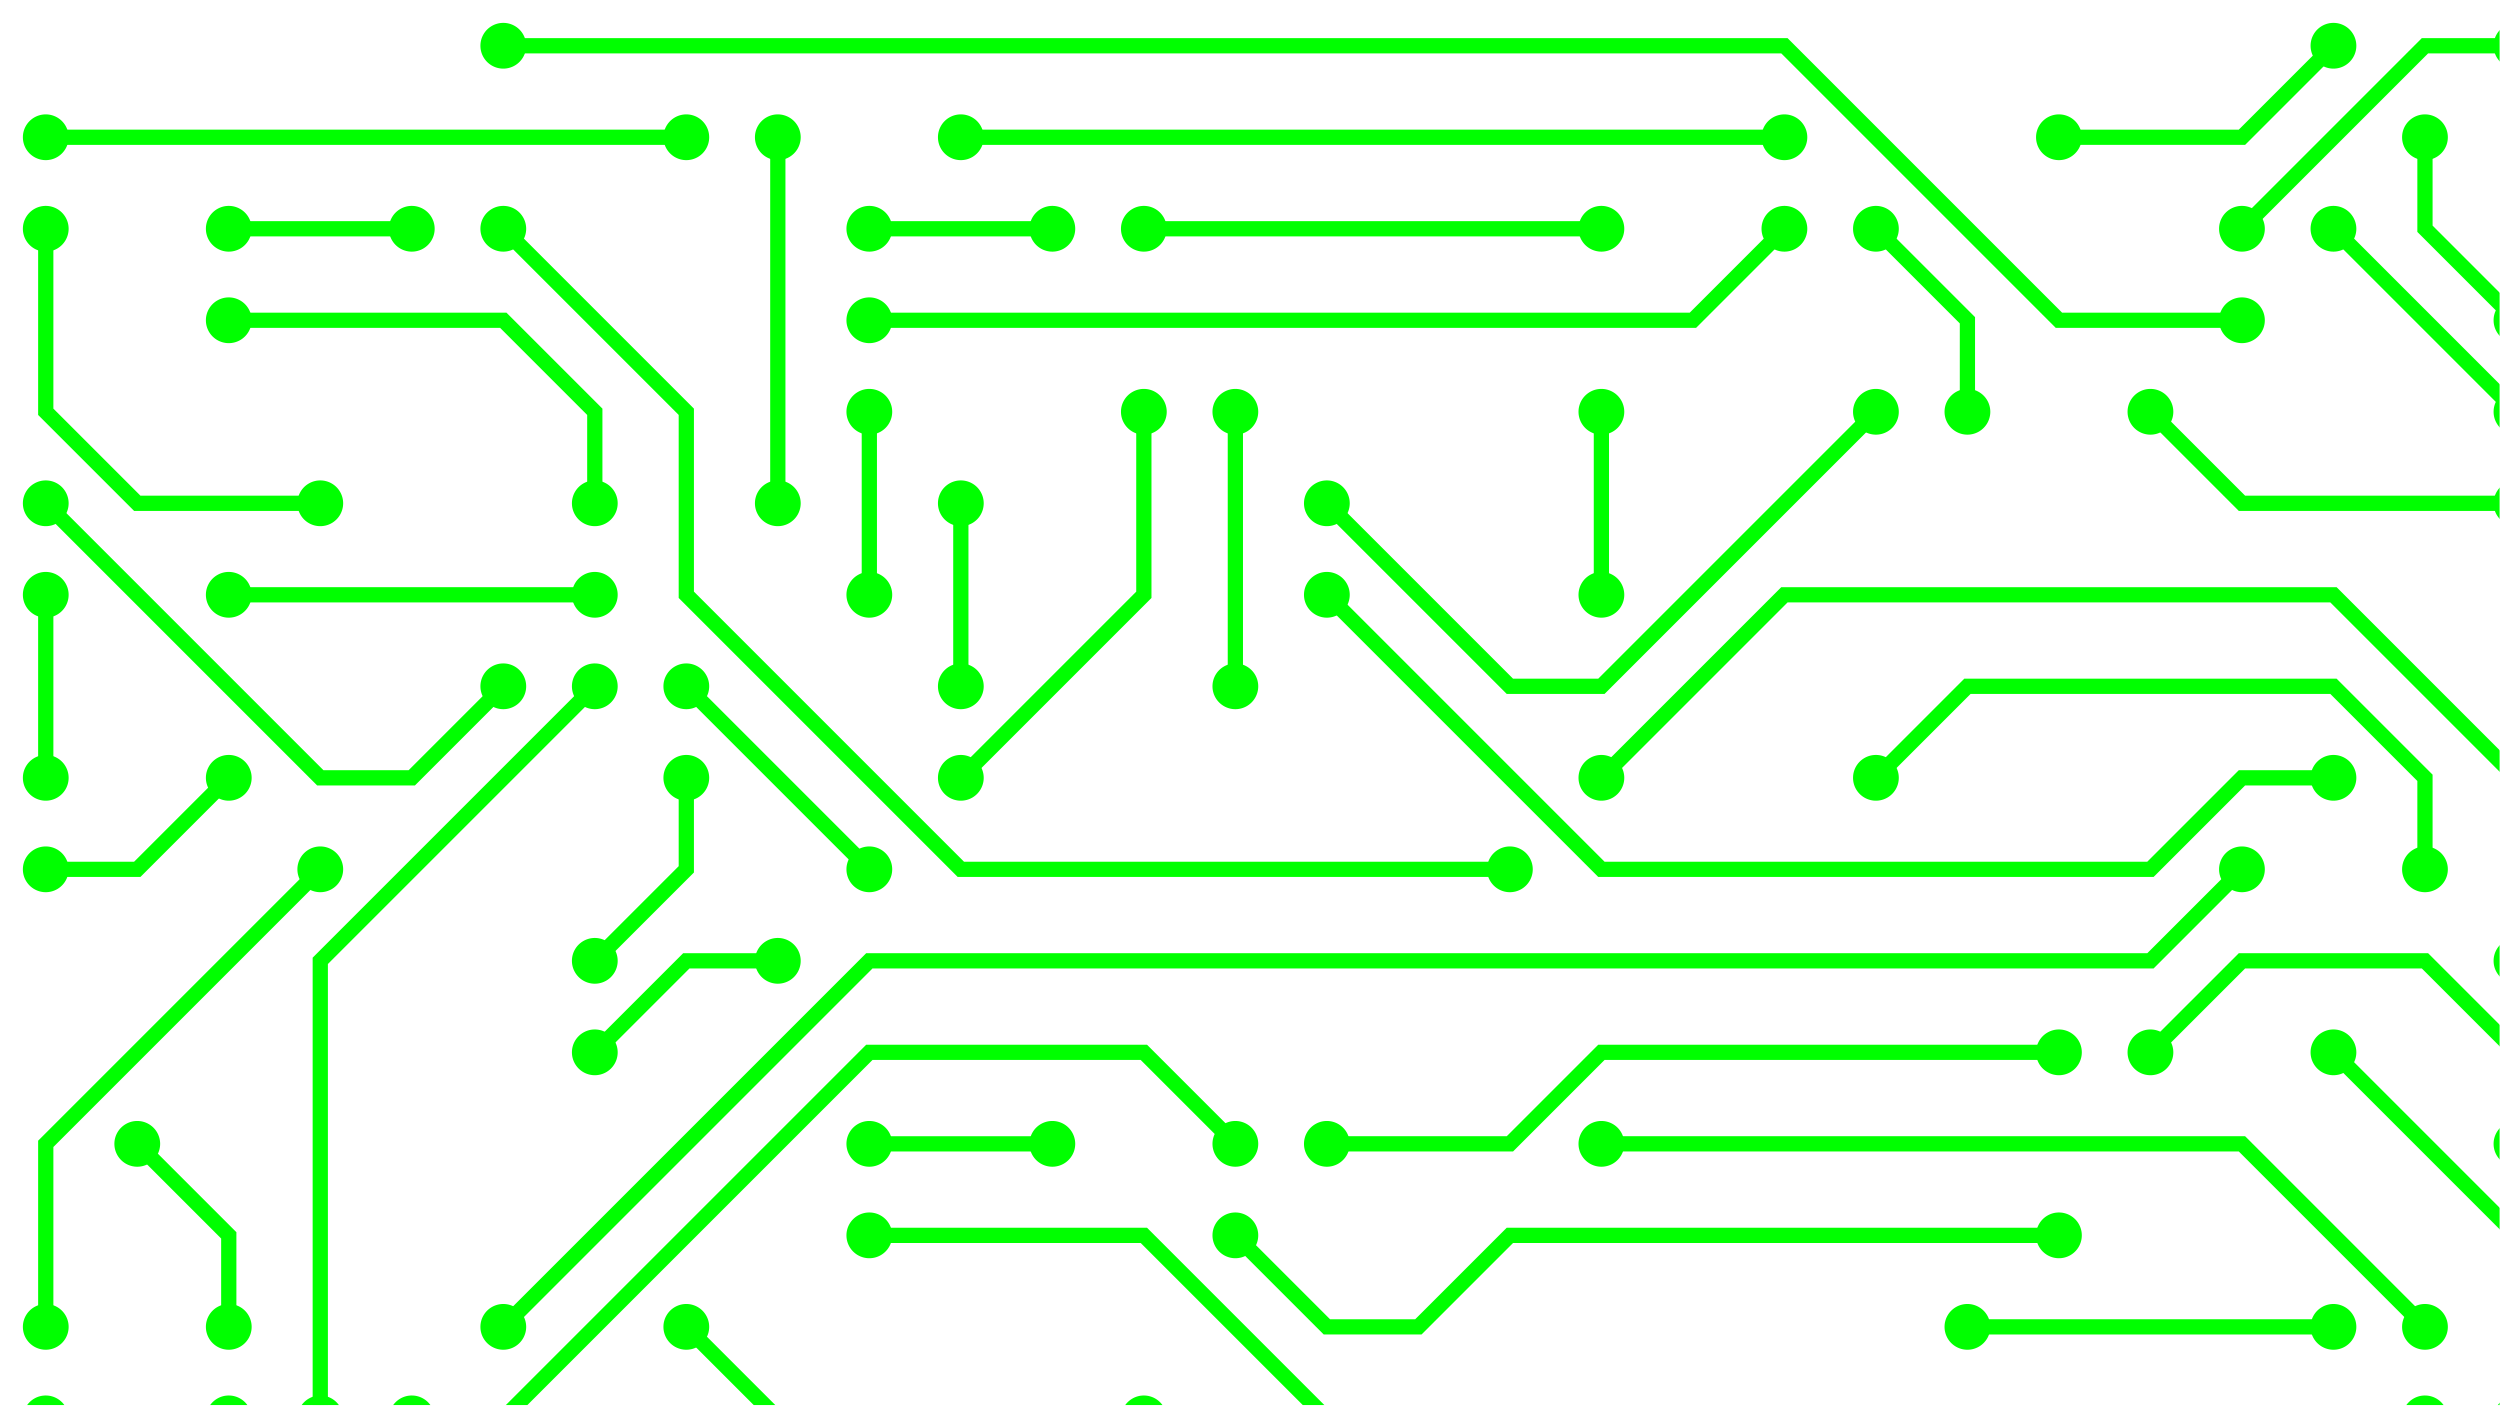 <svg xmlns="http://www.w3.org/2000/svg" version="1.1" xmlns:xlink="http://www.w3.org/1999/xlink" xmlns:svgjs="http://svgjs.com/svgjs" width="1366" height="768" preserveAspectRatio="none" viewBox="0 0 1366 768"><g mask="url(&quot;#SvgjsMask1110&quot;)" fill="none"><g mask="url(&quot;#SvgjsMask1111&quot;)"><path d="M1275 575L1375 675L1375 775" stroke-width="8.33" stroke="rgba(0, 255, 0, 1)"></path><path d="M1262.5 575 a12.5 12.5 0 1 0 25 0 a12.5 12.5 0 1 0 -25 0zM1362.5 775 a12.5 12.5 0 1 0 25 0 a12.5 12.5 0 1 0 -25 0z" fill="rgba(0, 255, 0, 1)"></path><path d="M1225 125L1325 25L1375 25" stroke-width="8.33" stroke="rgba(0, 255, 0, 1)"></path><path d="M1212.5 125 a12.5 12.5 0 1 0 25 0 a12.5 12.5 0 1 0 -25 0zM1362.5 25 a12.5 12.5 0 1 0 25 0 a12.5 12.5 0 1 0 -25 0z" fill="rgba(0, 255, 0, 1)"></path><path d="M375 75L25 75" stroke-width="8.33" stroke="rgba(0, 255, 0, 1)"></path><path d="M362.5 75 a12.5 12.5 0 1 0 25 0 a12.5 12.5 0 1 0 -25 0zM12.5 75 a12.5 12.5 0 1 0 25 0 a12.5 12.5 0 1 0 -25 0z" fill="rgba(0, 255, 0, 1)"></path><path d="M1175 575L1225 525L1325 525L1375 575L1375 625" stroke-width="8.33" stroke="rgba(0, 255, 0, 1)"></path><path d="M1162.5 575 a12.5 12.5 0 1 0 25 0 a12.5 12.5 0 1 0 -25 0zM1362.5 625 a12.5 12.5 0 1 0 25 0 a12.5 12.5 0 1 0 -25 0z" fill="rgba(0, 255, 0, 1)"></path><path d="M1225 175L1125 175L975 25L275 25" stroke-width="8.33" stroke="rgba(0, 255, 0, 1)"></path><path d="M1212.5 175 a12.5 12.5 0 1 0 25 0 a12.5 12.5 0 1 0 -25 0zM262.5 25 a12.5 12.5 0 1 0 25 0 a12.5 12.5 0 1 0 -25 0z" fill="rgba(0, 255, 0, 1)"></path><path d="M275 725L475 525L1175 525L1225 475" stroke-width="8.33" stroke="rgba(0, 255, 0, 1)"></path><path d="M262.5 725 a12.5 12.5 0 1 0 25 0 a12.5 12.5 0 1 0 -25 0zM1212.5 475 a12.5 12.5 0 1 0 25 0 a12.5 12.5 0 1 0 -25 0z" fill="rgba(0, 255, 0, 1)"></path><path d="M425 275L425 75" stroke-width="8.33" stroke="rgba(0, 255, 0, 1)"></path><path d="M412.5 275 a12.5 12.5 0 1 0 25 0 a12.5 12.5 0 1 0 -25 0zM412.5 75 a12.5 12.5 0 1 0 25 0 a12.5 12.5 0 1 0 -25 0z" fill="rgba(0, 255, 0, 1)"></path><path d="M875 425L975 325L1275 325L1375 425L1375 525" stroke-width="8.33" stroke="rgba(0, 255, 0, 1)"></path><path d="M862.5 425 a12.5 12.5 0 1 0 25 0 a12.5 12.5 0 1 0 -25 0zM1362.5 525 a12.5 12.5 0 1 0 25 0 a12.5 12.5 0 1 0 -25 0z" fill="rgba(0, 255, 0, 1)"></path><path d="M1025 425L1075 375L1275 375L1325 425L1325 475" stroke-width="8.33" stroke="rgba(0, 255, 0, 1)"></path><path d="M1012.5 425 a12.5 12.5 0 1 0 25 0 a12.5 12.5 0 1 0 -25 0zM1312.5 475 a12.5 12.5 0 1 0 25 0 a12.5 12.5 0 1 0 -25 0z" fill="rgba(0, 255, 0, 1)"></path><path d="M475 675L625 675L725 775L1325 775" stroke-width="8.33" stroke="rgba(0, 255, 0, 1)"></path><path d="M462.5 675 a12.5 12.5 0 1 0 25 0 a12.5 12.5 0 1 0 -25 0zM1312.5 775 a12.5 12.5 0 1 0 25 0 a12.5 12.5 0 1 0 -25 0z" fill="rgba(0, 255, 0, 1)"></path><path d="M725 325L875 475L1175 475L1225 425L1275 425" stroke-width="8.33" stroke="rgba(0, 255, 0, 1)"></path><path d="M712.5 325 a12.5 12.5 0 1 0 25 0 a12.5 12.5 0 1 0 -25 0zM1262.5 425 a12.5 12.5 0 1 0 25 0 a12.5 12.5 0 1 0 -25 0z" fill="rgba(0, 255, 0, 1)"></path><path d="M975 125L925 175L475 175" stroke-width="8.33" stroke="rgba(0, 255, 0, 1)"></path><path d="M962.5 125 a12.5 12.5 0 1 0 25 0 a12.5 12.5 0 1 0 -25 0zM462.5 175 a12.5 12.5 0 1 0 25 0 a12.5 12.5 0 1 0 -25 0z" fill="rgba(0, 255, 0, 1)"></path><path d="M325 375L175 525L175 775" stroke-width="8.33" stroke="rgba(0, 255, 0, 1)"></path><path d="M312.5 375 a12.5 12.5 0 1 0 25 0 a12.5 12.5 0 1 0 -25 0zM162.5 775 a12.5 12.5 0 1 0 25 0 a12.5 12.5 0 1 0 -25 0z" fill="rgba(0, 255, 0, 1)"></path><path d="M275 125L375 225L375 325L525 475L825 475" stroke-width="8.33" stroke="rgba(0, 255, 0, 1)"></path><path d="M262.5 125 a12.5 12.5 0 1 0 25 0 a12.5 12.5 0 1 0 -25 0zM812.5 475 a12.5 12.5 0 1 0 25 0 a12.5 12.5 0 1 0 -25 0z" fill="rgba(0, 255, 0, 1)"></path><path d="M575 125L475 125" stroke-width="8.33" stroke="rgba(0, 255, 0, 1)"></path><path d="M562.5 125 a12.5 12.5 0 1 0 25 0 a12.5 12.5 0 1 0 -25 0zM462.5 125 a12.5 12.5 0 1 0 25 0 a12.5 12.5 0 1 0 -25 0z" fill="rgba(0, 255, 0, 1)"></path><path d="M25 775L125 775" stroke-width="8.33" stroke="rgba(0, 255, 0, 1)"></path><path d="M12.5 775 a12.5 12.5 0 1 0 25 0 a12.5 12.5 0 1 0 -25 0zM112.5 775 a12.5 12.5 0 1 0 25 0 a12.5 12.5 0 1 0 -25 0z" fill="rgba(0, 255, 0, 1)"></path><path d="M675 625L625 575L475 575L275 775L225 775" stroke-width="8.33" stroke="rgba(0, 255, 0, 1)"></path><path d="M662.5 625 a12.5 12.5 0 1 0 25 0 a12.5 12.5 0 1 0 -25 0zM212.5 775 a12.5 12.5 0 1 0 25 0 a12.5 12.5 0 1 0 -25 0z" fill="rgba(0, 255, 0, 1)"></path><path d="M875 625L1225 625L1325 725" stroke-width="8.33" stroke="rgba(0, 255, 0, 1)"></path><path d="M862.5 625 a12.5 12.5 0 1 0 25 0 a12.5 12.5 0 1 0 -25 0zM1312.5 725 a12.5 12.5 0 1 0 25 0 a12.5 12.5 0 1 0 -25 0z" fill="rgba(0, 255, 0, 1)"></path><path d="M525 75L975 75" stroke-width="8.33" stroke="rgba(0, 255, 0, 1)"></path><path d="M512.5 75 a12.5 12.5 0 1 0 25 0 a12.5 12.5 0 1 0 -25 0zM962.5 75 a12.5 12.5 0 1 0 25 0 a12.5 12.5 0 1 0 -25 0z" fill="rgba(0, 255, 0, 1)"></path><path d="M1175 225L1225 275L1375 275" stroke-width="8.33" stroke="rgba(0, 255, 0, 1)"></path><path d="M1162.5 225 a12.5 12.5 0 1 0 25 0 a12.5 12.5 0 1 0 -25 0zM1362.5 275 a12.5 12.5 0 1 0 25 0 a12.5 12.5 0 1 0 -25 0z" fill="rgba(0, 255, 0, 1)"></path><path d="M1075 725L1275 725" stroke-width="8.33" stroke="rgba(0, 255, 0, 1)"></path><path d="M1062.5 725 a12.5 12.5 0 1 0 25 0 a12.5 12.5 0 1 0 -25 0zM1262.5 725 a12.5 12.5 0 1 0 25 0 a12.5 12.5 0 1 0 -25 0z" fill="rgba(0, 255, 0, 1)"></path><path d="M75 625L125 675L125 725" stroke-width="8.33" stroke="rgba(0, 255, 0, 1)"></path><path d="M62.5 625 a12.5 12.5 0 1 0 25 0 a12.5 12.5 0 1 0 -25 0zM112.5 725 a12.5 12.5 0 1 0 25 0 a12.5 12.5 0 1 0 -25 0z" fill="rgba(0, 255, 0, 1)"></path><path d="M125 325L325 325" stroke-width="8.33" stroke="rgba(0, 255, 0, 1)"></path><path d="M112.5 325 a12.5 12.5 0 1 0 25 0 a12.5 12.5 0 1 0 -25 0zM312.5 325 a12.5 12.5 0 1 0 25 0 a12.5 12.5 0 1 0 -25 0z" fill="rgba(0, 255, 0, 1)"></path><path d="M675 375L675 225" stroke-width="8.33" stroke="rgba(0, 255, 0, 1)"></path><path d="M662.5 375 a12.5 12.5 0 1 0 25 0 a12.5 12.5 0 1 0 -25 0zM662.5 225 a12.5 12.5 0 1 0 25 0 a12.5 12.5 0 1 0 -25 0z" fill="rgba(0, 255, 0, 1)"></path><path d="M725 625L825 625L875 575L1125 575" stroke-width="8.33" stroke="rgba(0, 255, 0, 1)"></path><path d="M712.5 625 a12.5 12.5 0 1 0 25 0 a12.5 12.5 0 1 0 -25 0zM1112.5 575 a12.5 12.5 0 1 0 25 0 a12.5 12.5 0 1 0 -25 0z" fill="rgba(0, 255, 0, 1)"></path><path d="M175 475L25 625L25 725" stroke-width="8.33" stroke="rgba(0, 255, 0, 1)"></path><path d="M162.5 475 a12.5 12.5 0 1 0 25 0 a12.5 12.5 0 1 0 -25 0zM12.5 725 a12.5 12.5 0 1 0 25 0 a12.5 12.5 0 1 0 -25 0z" fill="rgba(0, 255, 0, 1)"></path><path d="M125 175L275 175L325 225L325 275" stroke-width="8.33" stroke="rgba(0, 255, 0, 1)"></path><path d="M112.5 175 a12.5 12.5 0 1 0 25 0 a12.5 12.5 0 1 0 -25 0zM312.5 275 a12.5 12.5 0 1 0 25 0 a12.5 12.5 0 1 0 -25 0z" fill="rgba(0, 255, 0, 1)"></path><path d="M25 275L175 425L225 425L275 375" stroke-width="8.33" stroke="rgba(0, 255, 0, 1)"></path><path d="M12.5 275 a12.5 12.5 0 1 0 25 0 a12.5 12.5 0 1 0 -25 0zM262.5 375 a12.5 12.5 0 1 0 25 0 a12.5 12.5 0 1 0 -25 0z" fill="rgba(0, 255, 0, 1)"></path><path d="M1075 225L1075 175L1025 125" stroke-width="8.33" stroke="rgba(0, 255, 0, 1)"></path><path d="M1062.5 225 a12.5 12.5 0 1 0 25 0 a12.5 12.5 0 1 0 -25 0zM1012.5 125 a12.5 12.5 0 1 0 25 0 a12.5 12.5 0 1 0 -25 0z" fill="rgba(0, 255, 0, 1)"></path><path d="M725 275L825 375L875 375L1025 225" stroke-width="8.33" stroke="rgba(0, 255, 0, 1)"></path><path d="M712.5 275 a12.5 12.5 0 1 0 25 0 a12.5 12.5 0 1 0 -25 0zM1012.5 225 a12.5 12.5 0 1 0 25 0 a12.5 12.5 0 1 0 -25 0z" fill="rgba(0, 255, 0, 1)"></path><path d="M1125 675L825 675L775 725L725 725L675 675" stroke-width="8.33" stroke="rgba(0, 255, 0, 1)"></path><path d="M1112.5 675 a12.5 12.5 0 1 0 25 0 a12.5 12.5 0 1 0 -25 0zM662.5 675 a12.5 12.5 0 1 0 25 0 a12.5 12.5 0 1 0 -25 0z" fill="rgba(0, 255, 0, 1)"></path><path d="M475 475L375 375" stroke-width="8.33" stroke="rgba(0, 255, 0, 1)"></path><path d="M462.5 475 a12.5 12.5 0 1 0 25 0 a12.5 12.5 0 1 0 -25 0zM362.5 375 a12.5 12.5 0 1 0 25 0 a12.5 12.5 0 1 0 -25 0z" fill="rgba(0, 255, 0, 1)"></path><path d="M525 425L625 325L625 225" stroke-width="8.33" stroke="rgba(0, 255, 0, 1)"></path><path d="M512.5 425 a12.5 12.5 0 1 0 25 0 a12.5 12.5 0 1 0 -25 0zM612.5 225 a12.5 12.5 0 1 0 25 0 a12.5 12.5 0 1 0 -25 0z" fill="rgba(0, 255, 0, 1)"></path><path d="M25 425L25 325" stroke-width="8.33" stroke="rgba(0, 255, 0, 1)"></path><path d="M12.5 425 a12.5 12.5 0 1 0 25 0 a12.5 12.5 0 1 0 -25 0zM12.5 325 a12.5 12.5 0 1 0 25 0 a12.5 12.5 0 1 0 -25 0z" fill="rgba(0, 255, 0, 1)"></path><path d="M575 625L475 625" stroke-width="8.33" stroke="rgba(0, 255, 0, 1)"></path><path d="M562.5 625 a12.5 12.5 0 1 0 25 0 a12.5 12.5 0 1 0 -25 0zM462.5 625 a12.5 12.5 0 1 0 25 0 a12.5 12.5 0 1 0 -25 0z" fill="rgba(0, 255, 0, 1)"></path><path d="M175 275L75 275L25 225L25 125" stroke-width="8.33" stroke="rgba(0, 255, 0, 1)"></path><path d="M162.5 275 a12.5 12.5 0 1 0 25 0 a12.5 12.5 0 1 0 -25 0zM12.5 125 a12.5 12.5 0 1 0 25 0 a12.5 12.5 0 1 0 -25 0z" fill="rgba(0, 255, 0, 1)"></path><path d="M875 325L875 225" stroke-width="8.33" stroke="rgba(0, 255, 0, 1)"></path><path d="M862.5 325 a12.5 12.5 0 1 0 25 0 a12.5 12.5 0 1 0 -25 0zM862.5 225 a12.5 12.5 0 1 0 25 0 a12.5 12.5 0 1 0 -25 0z" fill="rgba(0, 255, 0, 1)"></path><path d="M325 525L375 475L375 425" stroke-width="8.33" stroke="rgba(0, 255, 0, 1)"></path><path d="M312.5 525 a12.5 12.5 0 1 0 25 0 a12.5 12.5 0 1 0 -25 0zM362.5 425 a12.5 12.5 0 1 0 25 0 a12.5 12.5 0 1 0 -25 0z" fill="rgba(0, 255, 0, 1)"></path><path d="M1125 75L1225 75L1275 25" stroke-width="8.33" stroke="rgba(0, 255, 0, 1)"></path><path d="M1112.5 75 a12.5 12.5 0 1 0 25 0 a12.5 12.5 0 1 0 -25 0zM1262.5 25 a12.5 12.5 0 1 0 25 0 a12.5 12.5 0 1 0 -25 0z" fill="rgba(0, 255, 0, 1)"></path><path d="M875 125L625 125" stroke-width="8.33" stroke="rgba(0, 255, 0, 1)"></path><path d="M862.5 125 a12.5 12.5 0 1 0 25 0 a12.5 12.5 0 1 0 -25 0zM612.5 125 a12.5 12.5 0 1 0 25 0 a12.5 12.5 0 1 0 -25 0z" fill="rgba(0, 255, 0, 1)"></path><path d="M525 275L525 375" stroke-width="8.33" stroke="rgba(0, 255, 0, 1)"></path><path d="M512.5 275 a12.5 12.5 0 1 0 25 0 a12.5 12.5 0 1 0 -25 0zM512.5 375 a12.5 12.5 0 1 0 25 0 a12.5 12.5 0 1 0 -25 0z" fill="rgba(0, 255, 0, 1)"></path><path d="M1375 225L1275 125" stroke-width="8.33" stroke="rgba(0, 255, 0, 1)"></path><path d="M1362.5 225 a12.5 12.5 0 1 0 25 0 a12.5 12.5 0 1 0 -25 0zM1262.5 125 a12.5 12.5 0 1 0 25 0 a12.5 12.5 0 1 0 -25 0z" fill="rgba(0, 255, 0, 1)"></path><path d="M25 475L75 475L125 425" stroke-width="8.33" stroke="rgba(0, 255, 0, 1)"></path><path d="M12.5 475 a12.5 12.5 0 1 0 25 0 a12.5 12.5 0 1 0 -25 0zM112.5 425 a12.5 12.5 0 1 0 25 0 a12.5 12.5 0 1 0 -25 0z" fill="rgba(0, 255, 0, 1)"></path><path d="M375 725L425 775L625 775" stroke-width="8.33" stroke="rgba(0, 255, 0, 1)"></path><path d="M362.5 725 a12.5 12.5 0 1 0 25 0 a12.5 12.5 0 1 0 -25 0zM612.5 775 a12.5 12.5 0 1 0 25 0 a12.5 12.5 0 1 0 -25 0z" fill="rgba(0, 255, 0, 1)"></path><path d="M475 225L475 325" stroke-width="8.33" stroke="rgba(0, 255, 0, 1)"></path><path d="M462.5 225 a12.5 12.5 0 1 0 25 0 a12.5 12.5 0 1 0 -25 0zM462.5 325 a12.5 12.5 0 1 0 25 0 a12.5 12.5 0 1 0 -25 0z" fill="rgba(0, 255, 0, 1)"></path><path d="M1325 75L1325 125L1375 175" stroke-width="8.33" stroke="rgba(0, 255, 0, 1)"></path><path d="M1312.5 75 a12.5 12.5 0 1 0 25 0 a12.5 12.5 0 1 0 -25 0zM1362.5 175 a12.5 12.5 0 1 0 25 0 a12.5 12.5 0 1 0 -25 0z" fill="rgba(0, 255, 0, 1)"></path><path d="M125 125L225 125" stroke-width="8.33" stroke="rgba(0, 255, 0, 1)"></path><path d="M112.5 125 a12.5 12.5 0 1 0 25 0 a12.5 12.5 0 1 0 -25 0zM212.5 125 a12.5 12.5 0 1 0 25 0 a12.5 12.5 0 1 0 -25 0z" fill="rgba(0, 255, 0, 1)"></path><path d="M425 525L375 525L325 575" stroke-width="8.33" stroke="rgba(0, 255, 0, 1)"></path><path d="M412.5 525 a12.5 12.5 0 1 0 25 0 a12.5 12.5 0 1 0 -25 0zM312.5 575 a12.5 12.5 0 1 0 25 0 a12.5 12.5 0 1 0 -25 0z" fill="rgba(0, 255, 0, 1)"></path></g></g><defs><mask id="SvgjsMask1110"><rect width="1366" height="768" fill="#ffffff"></rect></mask><mask id="SvgjsMask1111"><rect width="1366" height="768" fill="white"></rect><path d="M1268.75 575 a6.25 6.25 0 1 0 12.5 0 a6.25 6.25 0 1 0 -12.5 0zM1368.75 775 a6.25 6.25 0 1 0 12.5 0 a6.25 6.25 0 1 0 -12.5 0z" fill="black"></path><path d="M1218.75 125 a6.25 6.25 0 1 0 12.5 0 a6.25 6.25 0 1 0 -12.5 0zM1368.75 25 a6.25 6.25 0 1 0 12.5 0 a6.25 6.25 0 1 0 -12.5 0z" fill="black"></path><path d="M368.75 75 a6.25 6.25 0 1 0 12.5 0 a6.25 6.25 0 1 0 -12.5 0zM18.75 75 a6.25 6.25 0 1 0 12.5 0 a6.25 6.25 0 1 0 -12.5 0z" fill="black"></path><path d="M1168.75 575 a6.25 6.25 0 1 0 12.5 0 a6.25 6.25 0 1 0 -12.5 0zM1368.75 625 a6.25 6.25 0 1 0 12.5 0 a6.25 6.25 0 1 0 -12.5 0z" fill="black"></path><path d="M1218.75 175 a6.25 6.25 0 1 0 12.5 0 a6.25 6.25 0 1 0 -12.5 0zM268.75 25 a6.25 6.25 0 1 0 12.5 0 a6.25 6.25 0 1 0 -12.5 0z" fill="black"></path><path d="M268.75 725 a6.25 6.25 0 1 0 12.5 0 a6.25 6.25 0 1 0 -12.5 0zM1218.75 475 a6.25 6.25 0 1 0 12.5 0 a6.25 6.25 0 1 0 -12.5 0z" fill="black"></path><path d="M418.75 275 a6.25 6.25 0 1 0 12.5 0 a6.25 6.25 0 1 0 -12.5 0zM418.75 75 a6.25 6.25 0 1 0 12.5 0 a6.25 6.25 0 1 0 -12.5 0z" fill="black"></path><path d="M868.75 425 a6.25 6.25 0 1 0 12.5 0 a6.25 6.25 0 1 0 -12.5 0zM1368.75 525 a6.25 6.25 0 1 0 12.5 0 a6.25 6.25 0 1 0 -12.5 0z" fill="black"></path><path d="M1018.75 425 a6.25 6.25 0 1 0 12.5 0 a6.25 6.25 0 1 0 -12.5 0zM1318.75 475 a6.25 6.25 0 1 0 12.5 0 a6.25 6.25 0 1 0 -12.5 0z" fill="black"></path><path d="M468.75 675 a6.25 6.25 0 1 0 12.5 0 a6.25 6.25 0 1 0 -12.5 0zM1318.75 775 a6.25 6.25 0 1 0 12.5 0 a6.25 6.25 0 1 0 -12.5 0z" fill="black"></path><path d="M718.75 325 a6.25 6.25 0 1 0 12.5 0 a6.25 6.25 0 1 0 -12.5 0zM1268.75 425 a6.25 6.25 0 1 0 12.5 0 a6.25 6.25 0 1 0 -12.5 0z" fill="black"></path><path d="M968.75 125 a6.25 6.25 0 1 0 12.5 0 a6.25 6.25 0 1 0 -12.5 0zM468.75 175 a6.25 6.25 0 1 0 12.5 0 a6.25 6.25 0 1 0 -12.5 0z" fill="black"></path><path d="M318.75 375 a6.25 6.25 0 1 0 12.5 0 a6.25 6.25 0 1 0 -12.5 0zM168.75 775 a6.25 6.25 0 1 0 12.5 0 a6.25 6.25 0 1 0 -12.5 0z" fill="black"></path><path d="M268.75 125 a6.25 6.25 0 1 0 12.5 0 a6.25 6.25 0 1 0 -12.5 0zM818.75 475 a6.25 6.25 0 1 0 12.5 0 a6.25 6.25 0 1 0 -12.5 0z" fill="black"></path><path d="M568.75 125 a6.25 6.25 0 1 0 12.5 0 a6.25 6.25 0 1 0 -12.5 0zM468.75 125 a6.25 6.25 0 1 0 12.5 0 a6.25 6.25 0 1 0 -12.5 0z" fill="black"></path><path d="M18.75 775 a6.25 6.25 0 1 0 12.5 0 a6.25 6.25 0 1 0 -12.5 0zM118.75 775 a6.25 6.25 0 1 0 12.5 0 a6.25 6.25 0 1 0 -12.5 0z" fill="black"></path><path d="M668.75 625 a6.25 6.25 0 1 0 12.5 0 a6.25 6.25 0 1 0 -12.5 0zM218.75 775 a6.25 6.25 0 1 0 12.5 0 a6.25 6.25 0 1 0 -12.5 0z" fill="black"></path><path d="M868.75 625 a6.25 6.25 0 1 0 12.5 0 a6.25 6.25 0 1 0 -12.5 0zM1318.75 725 a6.25 6.25 0 1 0 12.5 0 a6.25 6.25 0 1 0 -12.5 0z" fill="black"></path><path d="M518.75 75 a6.25 6.25 0 1 0 12.5 0 a6.25 6.25 0 1 0 -12.5 0zM968.75 75 a6.25 6.25 0 1 0 12.5 0 a6.25 6.25 0 1 0 -12.5 0z" fill="black"></path><path d="M1168.75 225 a6.25 6.25 0 1 0 12.5 0 a6.25 6.25 0 1 0 -12.5 0zM1368.75 275 a6.25 6.25 0 1 0 12.5 0 a6.25 6.25 0 1 0 -12.5 0z" fill="black"></path><path d="M1068.75 725 a6.25 6.25 0 1 0 12.5 0 a6.25 6.25 0 1 0 -12.5 0zM1268.75 725 a6.25 6.25 0 1 0 12.5 0 a6.25 6.25 0 1 0 -12.5 0z" fill="black"></path><path d="M68.75 625 a6.25 6.25 0 1 0 12.5 0 a6.25 6.25 0 1 0 -12.5 0zM118.75 725 a6.25 6.25 0 1 0 12.5 0 a6.25 6.25 0 1 0 -12.5 0z" fill="black"></path><path d="M118.75 325 a6.25 6.25 0 1 0 12.5 0 a6.25 6.25 0 1 0 -12.5 0zM318.75 325 a6.25 6.25 0 1 0 12.5 0 a6.25 6.25 0 1 0 -12.5 0z" fill="black"></path><path d="M668.75 375 a6.25 6.25 0 1 0 12.5 0 a6.25 6.25 0 1 0 -12.5 0zM668.75 225 a6.25 6.25 0 1 0 12.5 0 a6.25 6.25 0 1 0 -12.5 0z" fill="black"></path><path d="M718.75 625 a6.25 6.25 0 1 0 12.5 0 a6.25 6.25 0 1 0 -12.5 0zM1118.75 575 a6.25 6.25 0 1 0 12.5 0 a6.25 6.25 0 1 0 -12.5 0z" fill="black"></path><path d="M168.75 475 a6.25 6.25 0 1 0 12.5 0 a6.25 6.25 0 1 0 -12.5 0zM18.75 725 a6.25 6.25 0 1 0 12.5 0 a6.25 6.25 0 1 0 -12.5 0z" fill="black"></path><path d="M118.75 175 a6.25 6.25 0 1 0 12.5 0 a6.25 6.25 0 1 0 -12.5 0zM318.75 275 a6.25 6.25 0 1 0 12.5 0 a6.25 6.25 0 1 0 -12.5 0z" fill="black"></path><path d="M18.75 275 a6.25 6.25 0 1 0 12.5 0 a6.25 6.25 0 1 0 -12.5 0zM268.75 375 a6.25 6.25 0 1 0 12.5 0 a6.25 6.25 0 1 0 -12.5 0z" fill="black"></path><path d="M1068.75 225 a6.25 6.25 0 1 0 12.5 0 a6.25 6.25 0 1 0 -12.5 0zM1018.75 125 a6.25 6.25 0 1 0 12.5 0 a6.25 6.25 0 1 0 -12.5 0z" fill="black"></path><path d="M718.75 275 a6.25 6.25 0 1 0 12.5 0 a6.25 6.25 0 1 0 -12.5 0zM1018.75 225 a6.25 6.25 0 1 0 12.5 0 a6.25 6.25 0 1 0 -12.5 0z" fill="black"></path><path d="M1118.75 675 a6.25 6.25 0 1 0 12.5 0 a6.25 6.25 0 1 0 -12.5 0zM668.75 675 a6.25 6.25 0 1 0 12.5 0 a6.25 6.25 0 1 0 -12.5 0z" fill="black"></path><path d="M468.75 475 a6.25 6.25 0 1 0 12.5 0 a6.25 6.25 0 1 0 -12.5 0zM368.75 375 a6.25 6.25 0 1 0 12.5 0 a6.25 6.25 0 1 0 -12.5 0z" fill="black"></path><path d="M518.75 425 a6.25 6.25 0 1 0 12.5 0 a6.25 6.25 0 1 0 -12.5 0zM618.75 225 a6.25 6.25 0 1 0 12.5 0 a6.25 6.25 0 1 0 -12.5 0z" fill="black"></path><path d="M18.75 425 a6.25 6.25 0 1 0 12.5 0 a6.25 6.25 0 1 0 -12.5 0zM18.75 325 a6.25 6.25 0 1 0 12.5 0 a6.25 6.25 0 1 0 -12.5 0z" fill="black"></path><path d="M568.75 625 a6.25 6.25 0 1 0 12.5 0 a6.25 6.25 0 1 0 -12.5 0zM468.75 625 a6.25 6.25 0 1 0 12.5 0 a6.25 6.25 0 1 0 -12.5 0z" fill="black"></path><path d="M168.75 275 a6.25 6.25 0 1 0 12.5 0 a6.25 6.25 0 1 0 -12.5 0zM18.75 125 a6.25 6.25 0 1 0 12.5 0 a6.25 6.25 0 1 0 -12.5 0z" fill="black"></path><path d="M868.75 325 a6.25 6.25 0 1 0 12.5 0 a6.25 6.25 0 1 0 -12.5 0zM868.75 225 a6.25 6.25 0 1 0 12.5 0 a6.25 6.25 0 1 0 -12.5 0z" fill="black"></path><path d="M318.75 525 a6.25 6.25 0 1 0 12.5 0 a6.25 6.25 0 1 0 -12.5 0zM368.75 425 a6.25 6.25 0 1 0 12.5 0 a6.25 6.25 0 1 0 -12.5 0z" fill="black"></path><path d="M1118.75 75 a6.25 6.25 0 1 0 12.5 0 a6.25 6.25 0 1 0 -12.5 0zM1268.75 25 a6.25 6.25 0 1 0 12.5 0 a6.25 6.25 0 1 0 -12.5 0z" fill="black"></path><path d="M868.75 125 a6.25 6.25 0 1 0 12.5 0 a6.25 6.25 0 1 0 -12.5 0zM618.75 125 a6.25 6.25 0 1 0 12.5 0 a6.25 6.25 0 1 0 -12.5 0z" fill="black"></path><path d="M518.75 275 a6.25 6.25 0 1 0 12.5 0 a6.25 6.25 0 1 0 -12.5 0zM518.75 375 a6.25 6.25 0 1 0 12.5 0 a6.25 6.25 0 1 0 -12.5 0z" fill="black"></path><path d="M1368.75 225 a6.25 6.25 0 1 0 12.5 0 a6.25 6.25 0 1 0 -12.5 0zM1268.75 125 a6.25 6.25 0 1 0 12.5 0 a6.25 6.25 0 1 0 -12.5 0z" fill="black"></path><path d="M18.75 475 a6.25 6.25 0 1 0 12.5 0 a6.25 6.25 0 1 0 -12.5 0zM118.75 425 a6.25 6.25 0 1 0 12.5 0 a6.25 6.25 0 1 0 -12.5 0z" fill="black"></path><path d="M368.75 725 a6.25 6.25 0 1 0 12.5 0 a6.25 6.25 0 1 0 -12.5 0zM618.75 775 a6.25 6.25 0 1 0 12.5 0 a6.25 6.25 0 1 0 -12.5 0z" fill="black"></path><path d="M468.75 225 a6.25 6.25 0 1 0 12.5 0 a6.25 6.25 0 1 0 -12.5 0zM468.75 325 a6.25 6.25 0 1 0 12.5 0 a6.25 6.25 0 1 0 -12.5 0z" fill="black"></path><path d="M1318.75 75 a6.25 6.25 0 1 0 12.5 0 a6.25 6.25 0 1 0 -12.5 0zM1368.75 175 a6.25 6.25 0 1 0 12.5 0 a6.25 6.25 0 1 0 -12.5 0z" fill="black"></path><path d="M118.75 125 a6.25 6.25 0 1 0 12.5 0 a6.25 6.25 0 1 0 -12.5 0zM218.75 125 a6.25 6.25 0 1 0 12.5 0 a6.25 6.25 0 1 0 -12.5 0z" fill="black"></path><path d="M418.75 525 a6.25 6.25 0 1 0 12.5 0 a6.25 6.25 0 1 0 -12.5 0zM318.75 575 a6.25 6.25 0 1 0 12.5 0 a6.25 6.25 0 1 0 -12.5 0z" fill="black"></path></mask></defs></svg>
